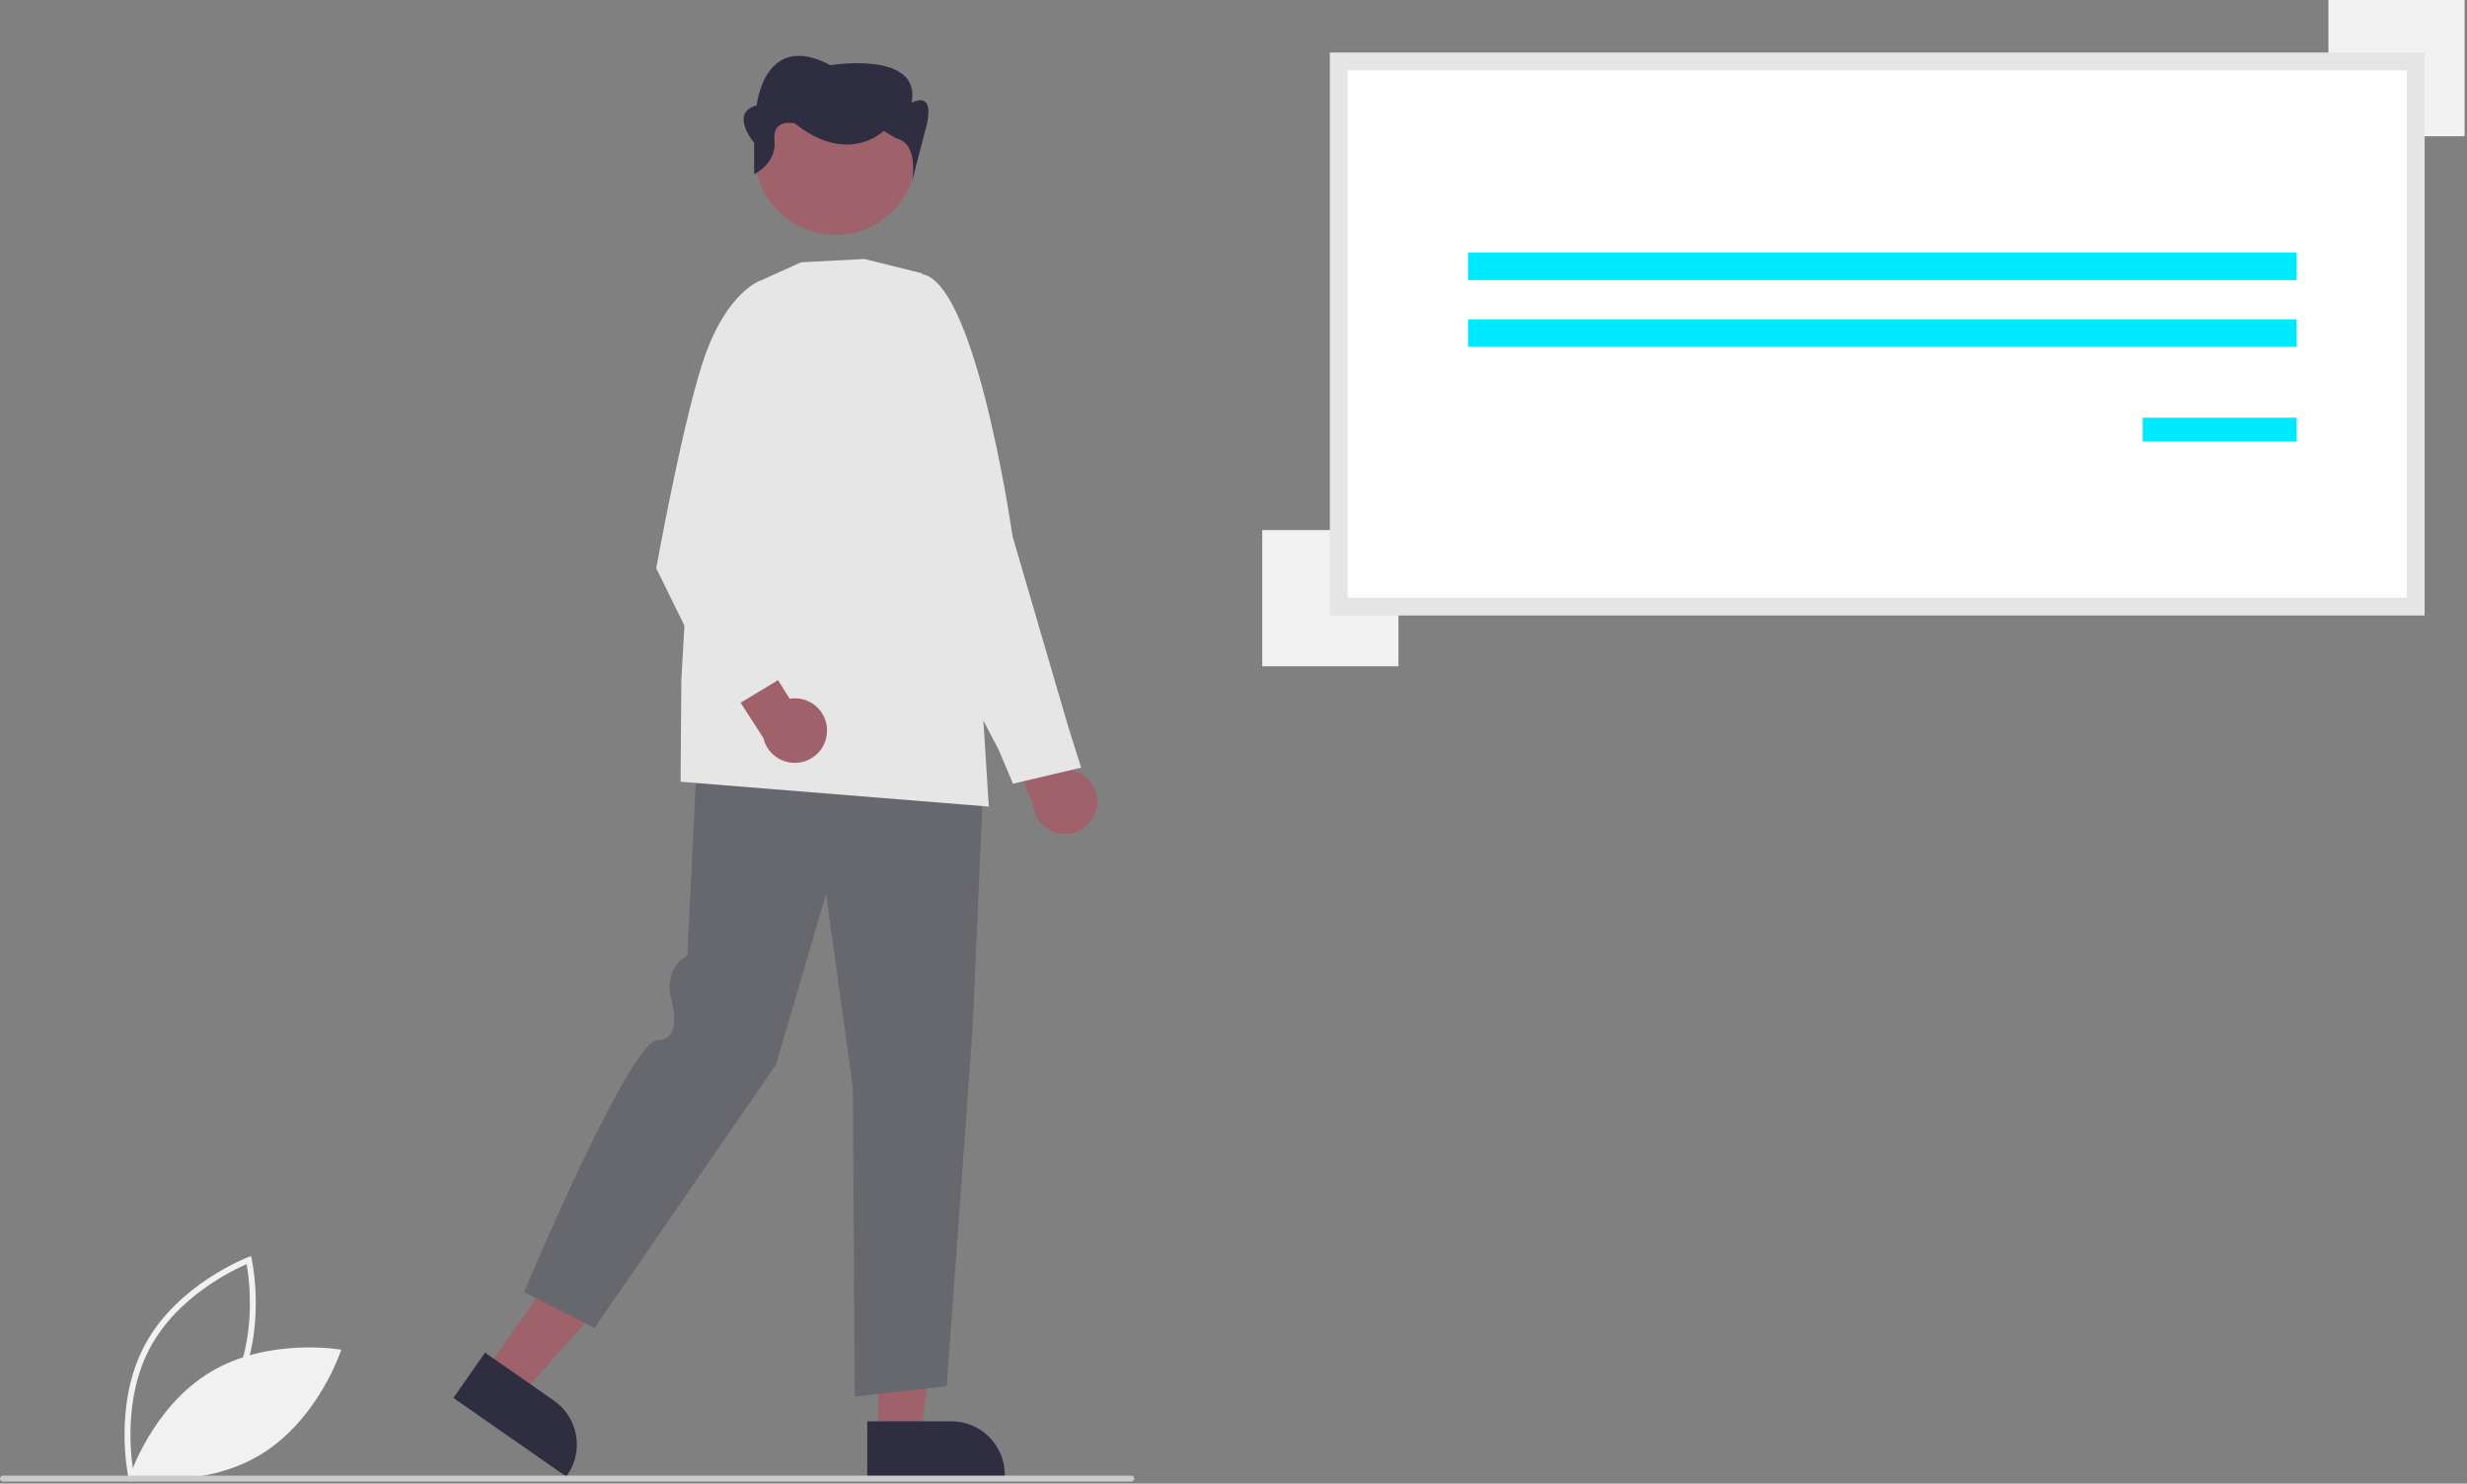 <svg width="833" height="501" viewBox="0 0 833 501" fill="none" xmlns="http://www.w3.org/2000/svg">
<rect x="0" y="0" width="833" height="501" fill="#808080" stroke="none"/>
<g clip-path="url(#clip0_211_272)">
<path d="M43.42 499.238C43.364 498.993 37.98 474.44 48.976 454.048C59.972 433.656 83.444 424.663 83.68 424.574L84.753 424.172L85.006 425.29C85.062 425.535 90.446 450.088 79.45 470.48C68.454 490.872 44.982 499.865 44.746 499.954L43.673 500.356L43.42 499.238ZM83.281 426.9C78.58 428.923 60.024 437.774 50.737 454.997C41.449 472.221 44.251 492.591 45.144 497.628C49.844 495.61 68.393 486.772 77.689 469.531C86.977 452.307 84.175 431.94 83.281 426.9Z" fill="#F1F1F1"/>
<path d="M71.047 463.327C51.286 475.216 43.676 498.83 43.676 498.83C43.676 498.83 68.104 503.169 87.864 491.28C107.625 479.391 115.235 455.777 115.235 455.777C115.235 455.777 90.807 451.439 71.047 463.327Z" fill="#F1F1F1"/>
<path d="M370.296 272.743C370.597 271.187 370.553 269.585 370.168 268.048C369.783 266.511 369.066 265.077 368.067 263.848C367.068 262.618 365.811 261.623 364.386 260.931C362.96 260.24 361.4 259.869 359.816 259.846L350.665 236.833L335.324 238.984L348.704 271.3C348.841 273.964 349.95 276.485 351.822 278.386C353.693 280.286 356.197 281.434 358.859 281.612C361.52 281.79 364.155 280.985 366.263 279.351C368.37 277.716 369.805 275.365 370.296 272.743Z" fill="#9F616A"/>
<path d="M342.033 264.657L337.279 253.322L307.658 196.937L309.268 92.605L309.578 92.564C328.532 90.059 341.356 177.392 341.893 181.111L360.608 245.12L365.063 259.228L342.033 264.657Z" fill="#E6E6E6"/>
<path d="M296.518 484.658L310.92 484.657L317.771 429.106L296.515 429.107L296.518 484.658Z" fill="#9F616A"/>
<path d="M292.844 479.956L321.207 479.955H321.208C326.002 479.955 330.599 481.859 333.989 485.249C337.378 488.639 339.283 493.236 339.283 498.029V498.617L292.845 498.619L292.844 479.956Z" fill="#2F2E41"/>
<path d="M164.095 462.715L175.912 470.949L213.294 429.291L195.854 417.138L164.095 462.715Z" fill="#9F616A"/>
<path d="M163.77 456.757L187.04 472.973L187.041 472.973C190.974 475.714 193.657 479.905 194.5 484.624C195.343 489.343 194.277 494.204 191.536 498.137L191.201 498.619L153.1 472.069L163.77 456.757Z" fill="#2F2E41"/>
<path d="M288.603 471.6L287.98 367.39L278.918 301.864L262.023 359.488L261.991 359.536L200.766 448.421L176.942 436.35L177.073 436.04C178.529 432.577 212.835 351.247 222.056 351.247C222.861 351.303 223.668 351.163 224.407 350.838C225.146 350.513 225.795 350.014 226.299 349.382C229.005 345.768 226.801 338.1 226.778 338.023C224.139 327.077 230.776 323.349 232.098 322.727L235.653 249.33L236.022 249.355L332.411 256.116L328.367 347.882L319.669 468.113L319.37 468.147L288.603 471.6Z" fill="#67676E"/>
<path d="M333.884 272.38L333.467 272.346L229.803 263.99L230.059 229.69L235.132 140.132L235.161 140.069L255.824 95.211L270.471 88.578L291.841 87.454L291.894 87.467L311.396 92.299L331.684 237.937L333.884 272.38Z" fill="#E6E6E6"/>
<path d="M295.19 75.957C308.417 68.727 313.278 52.143 306.047 38.916C298.817 25.69 282.233 20.829 269.007 28.059C255.78 35.289 250.919 51.873 258.149 65.1C265.38 78.326 281.963 83.188 295.19 75.957Z" fill="#9F616A"/>
<path d="M254.649 58.859V48.225C254.649 48.225 246.073 38.125 255.507 35.581C255.507 35.581 258.08 10.138 280.377 22.011C280.377 22.011 311.251 16.922 307.82 34.732C307.82 34.732 315.538 30.083 312.966 41.956L307.99 61.082C307.99 61.082 310.393 48.448 302.675 46.752L298.387 44.208C298.387 44.208 286.38 56.081 268.371 41.663C268.371 41.663 260.652 39.821 261.51 47.454C262.368 55.087 254.649 58.859 254.649 58.859Z" fill="#2F2E41"/>
<path d="M279.257 246.766C279.274 245.181 278.944 243.613 278.289 242.17C277.634 240.727 276.671 239.445 275.468 238.415C274.264 237.385 272.849 236.631 271.323 236.206C269.796 235.782 268.195 235.697 266.633 235.959L253.501 214.962L238.795 219.83L257.756 249.221C258.369 251.817 259.913 254.098 262.095 255.632C264.278 257.166 266.947 257.846 269.597 257.543C272.247 257.241 274.695 255.976 276.475 253.99C278.255 252.003 279.245 249.433 279.257 246.766Z" fill="#9F616A"/>
<path d="M245.339 240.147L221.582 191.913L221.603 191.795C221.699 191.261 231.262 138.162 238.576 118.644C245.936 99.002 256.011 95.059 256.437 94.9L256.649 94.821L265.683 103.487L253.169 187.014L266.658 227.297L245.339 240.147Z" fill="#E6E6E6"/>
<path d="M832.206 0H786.206V46H832.206V0Z" fill="#F1F1F1"/>
<path d="M472.206 179H426.206V225H472.206V179Z" fill="#F1F1F1"/>
<path d="M452.025 204.843H815.7V20.734H452.025V204.843Z" fill="white"/>
<path d="M818.7 207.843H449.025V17.734H818.7V207.843ZM455.025 201.843H812.7V23.734H455.025V201.843Z" fill="#E5E5E5"/>
<path d="M775.484 85.316H495.678V94.595H775.484V85.316Z" fill="#00EAFF"/>
<path d="M775.484 107.819H495.678V117.098H775.484V107.819Z" fill="#00EAFF"/>
<path d="M775.484 141.045H723.484V149.098H775.484V141.045Z" fill="#00EAFF"/>
<path d="M382 500.316H1C0.735 500.316 0.48 500.211 0.293 500.023C0.105 499.835 0 499.581 0 499.316C0 499.051 0.105 498.796 0.293 498.609C0.48 498.421 0.735 498.316 1 498.316H382C382.265 498.316 382.52 498.421 382.707 498.609C382.895 498.796 383 499.051 383 499.316C383 499.581 382.895 499.835 382.707 500.023C382.52 500.211 382.265 500.316 382 500.316Z" fill="#CBCBCB"/>
</g>
<defs>
<clipPath id="clip0_211_272">
<rect width="832.206" height="500.356" fill="white"/>
</clipPath>
</defs>
</svg>
